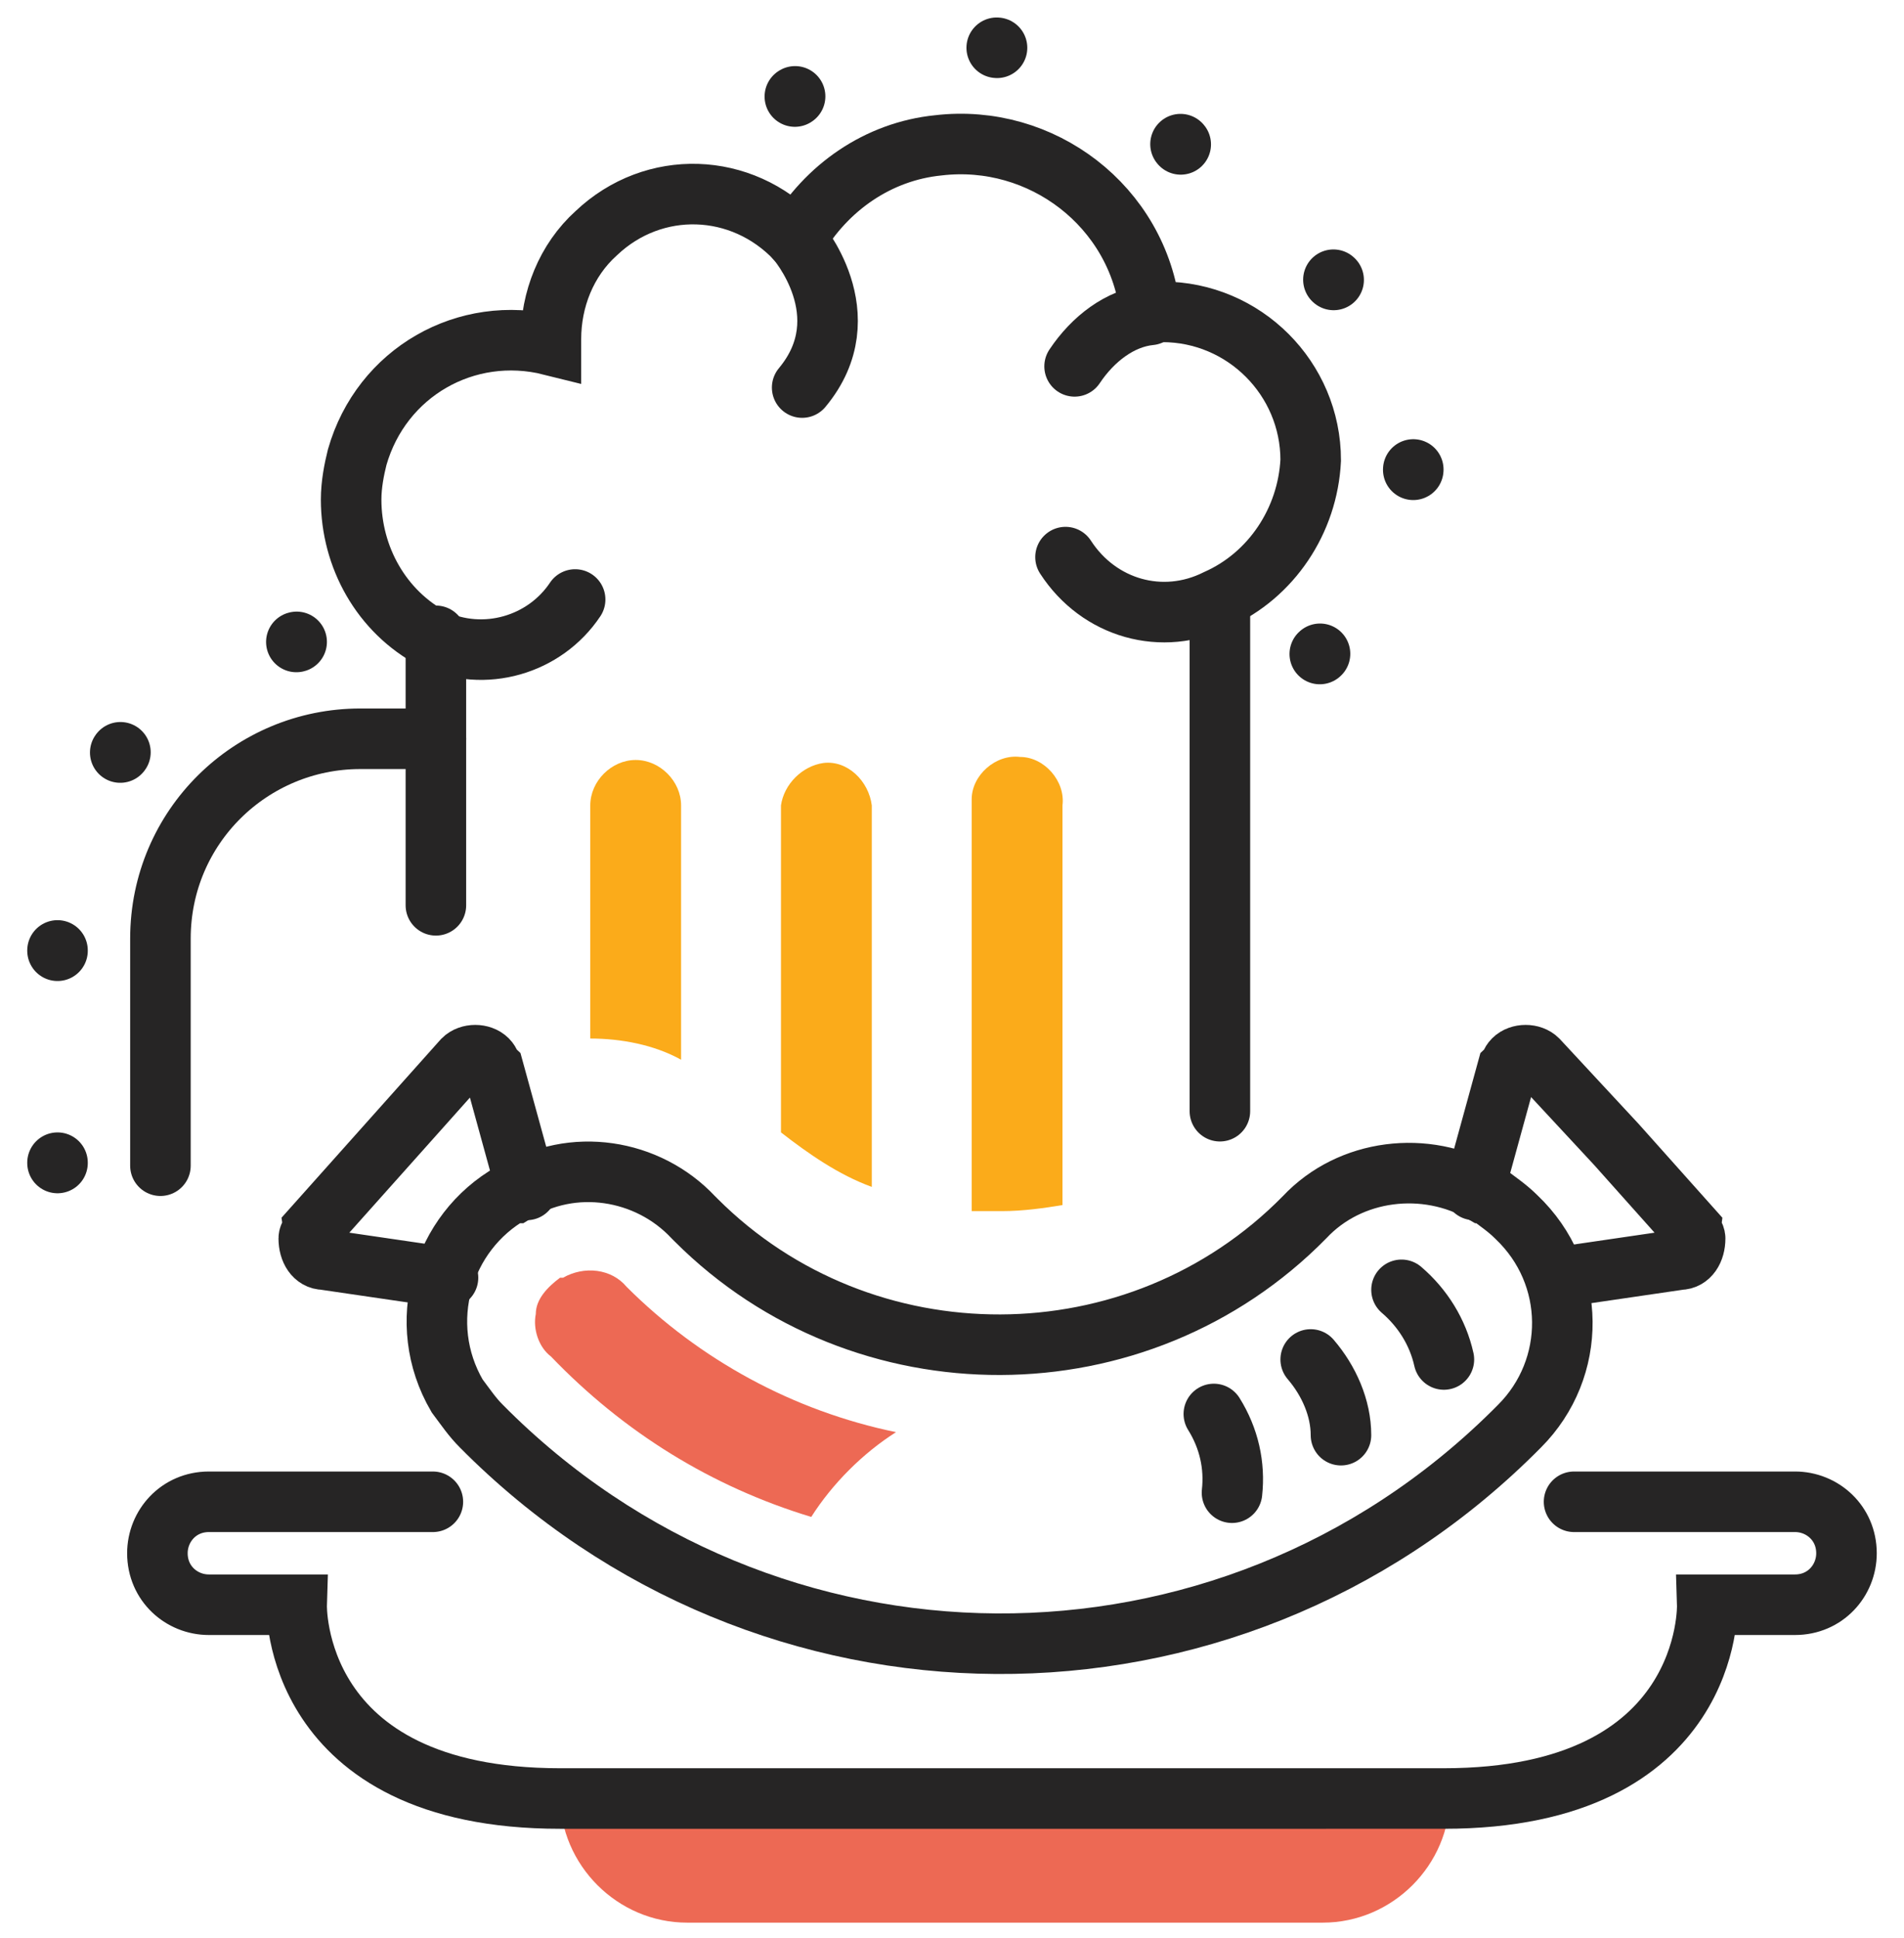 <svg xmlns="http://www.w3.org/2000/svg" id="Layer_1" x="0" y="0" enable-background="new 0 0 62.9 64" version="1.1" viewBox="0 0 62.9 64" xml:space="preserve"><style>.st0{fill:#ED6954;}
	.st1{fill:none;stroke:#262525;stroke-width:2;stroke-linecap:round;stroke-miterlimit:10;}
	.st2{fill:none;stroke:#262525;stroke-width:2;stroke-linecap:round;stroke-linejoin:round;}
	.st3{fill:#FBAB1A;}
	.st4{fill:none;stroke:#262525;stroke-width:2;stroke-linecap:round;stroke-linejoin:round;stroke-dasharray:1.000000e-02,7;}</style><g id="Layer_2"><g id="Layer_1-2"><g id="_Group_"><g id="_Group_2"><path id="_Rectangle_" d="M18.5 59.3h29.4c0 2.3-1.9 4.2-4.2 4.2h-21c-2.3 0-4.2-1.9-4.2-4.2z" class="st0"/><path id="_Path_" d="M52 49.6h7.3c.9 0 1.7.7 1.7 1.7 0 0 0 0 0 0h0c0 .9-.7 1.7-1.7 1.7 0 0 0 0 0 0h-2.9s.2 6.4-8.7 6.4H18.5c-8.9 0-8.7-6.4-8.7-6.4H6.9c-.9 0-1.7-.7-1.7-1.7h0c0-.9.7-1.7 1.7-1.7 0 0 0 0 0 0h7.4" class="st1"/><g id="_Group_3"><path id="_Path_2" d="m14.8 42.2-4.1-.6c-.3 0-.5-.3-.5-.7 0-.1.1-.2.1-.3l2.5-2.8 2.5-2.8c.2-.2.6-.2.8 0 .1.1.1.2.2.3l1.1 4" class="st1"/><g id="_Group_4"><path id="_Path_3" d="M46.3 42.6c.7.6 1.2 1.4 1.4 2.3" class="st1"/></g><g id="_Group_5"><path id="_Path_4" d="M43.3 44.9c.6.7 1 1.6 1 2.5" class="st1"/></g><g id="_Group_6"><path id="_Path_5" d="M40.1 46.7c.5.8.7 1.7.6 2.6" class="st1"/></g><path id="_Path_6" d="M15.9 47.1c9.4 9.5 24.6 9.6 34.1.2l.2-.2c1.9-1.9 1.9-5-.1-6.9-.3-.3-.6-.5-1-.8H49c-1.9-1.1-4.4-.8-5.9.8-5.5 5.6-14.6 5.6-20.1.1l-.1-.1c-1.5-1.6-4-2-5.9-.8h-.1c-2.3 1.3-3.2 4.3-1.8 6.7.3.4.5.7.8 1z" class="st1"/><path id="_Path_7" d="m51.4 42.2 4.1-.6c.3 0 .5-.3.5-.7 0-.1-.1-.2-.1-.3l-2.5-2.8-2.6-2.8c-.2-.2-.6-.2-.8 0-.1.1-.1.2-.2.3l-1.1 4" class="st1"/><path id="_Path_8" d="M29.6 47.3c-3.4-.7-6.5-2.4-8.9-4.8-.5-.6-1.4-.7-2.1-.3h-.1c-.4.3-.8.7-.8 1.2-.1.5.1 1.1.5 1.4 2.4 2.5 5.3 4.3 8.6 5.3.7-1.1 1.7-2.1 2.8-2.8z" class="st0"/></g><g id="_Group_7"><path id="_Path_9" d="M5.3 38.5V31c0-3.7 3-6.6 6.6-6.6h2.5" class="st2"/><path id="_Path_10" d="M14.4 29.9 14.4 21" class="st2"/><path id="_Path_11" d="M40.3 19.8 40.3 36.7" class="st2"/><path id="_Path_12" d="M35.2 18.4c1.1 1.7 3.2 2.3 5 1.4 1.8-.8 3-2.6 3.1-4.6 0-2.7-2.2-4.9-4.9-4.9H38c-.4-3.5-3.6-5.9-7-5.5-2 .2-3.7 1.4-4.7 3.1-1.8-1.9-4.7-2-6.6-.2-1 .9-1.5 2.2-1.5 3.5v.2c-2.8-.7-5.6.9-6.4 3.7-.1.4-.2.9-.2 1.4 0 1.9 1 3.7 2.7 4.6 1.7.8 3.7.2 4.7-1.3" class="st1"/><path id="_Path_13" d="M26.3 7.9s2.2 2.5.2 4.9" class="st1"/><path id="_Path_14" d="M38 10.4c-1 .1-1.9.8-2.5 1.7" class="st2"/><path id="_Path_15" d="M35.1 39.8V26.6c.1-.8-.6-1.6-1.4-1.6-.8-.1-1.6.6-1.6 1.4V40h1c.7 0 1.4-.1 2-.2z" class="st3"/><path id="_Path_16" d="M28.8 26.6c-.1-.8-.8-1.5-1.6-1.4-.7.1-1.3.7-1.4 1.4v10.8c.9.7 1.9 1.4 3 1.8V26.6z" class="st3"/><path id="_Path_17" d="M22.5 26.6c0-.8-.7-1.5-1.5-1.5s-1.5.7-1.5 1.5v7.7c1 0 2.1.2 3 .7v-8.4z" class="st3"/></g><path id="_Compound_Path_" d="M9.8 21.2c-4.6 1-7.9 5-7.9 9.7v7.6m41.7-16.9c1.9-1.6 3-3.9 3.1-6.3 0-3.7-2.5-7-6.1-8-2.1-4.9-7.8-7.1-12.7-5-.8.3-1.6.8-2.3 1.4" class="st4"/></g></g></g></g></svg>